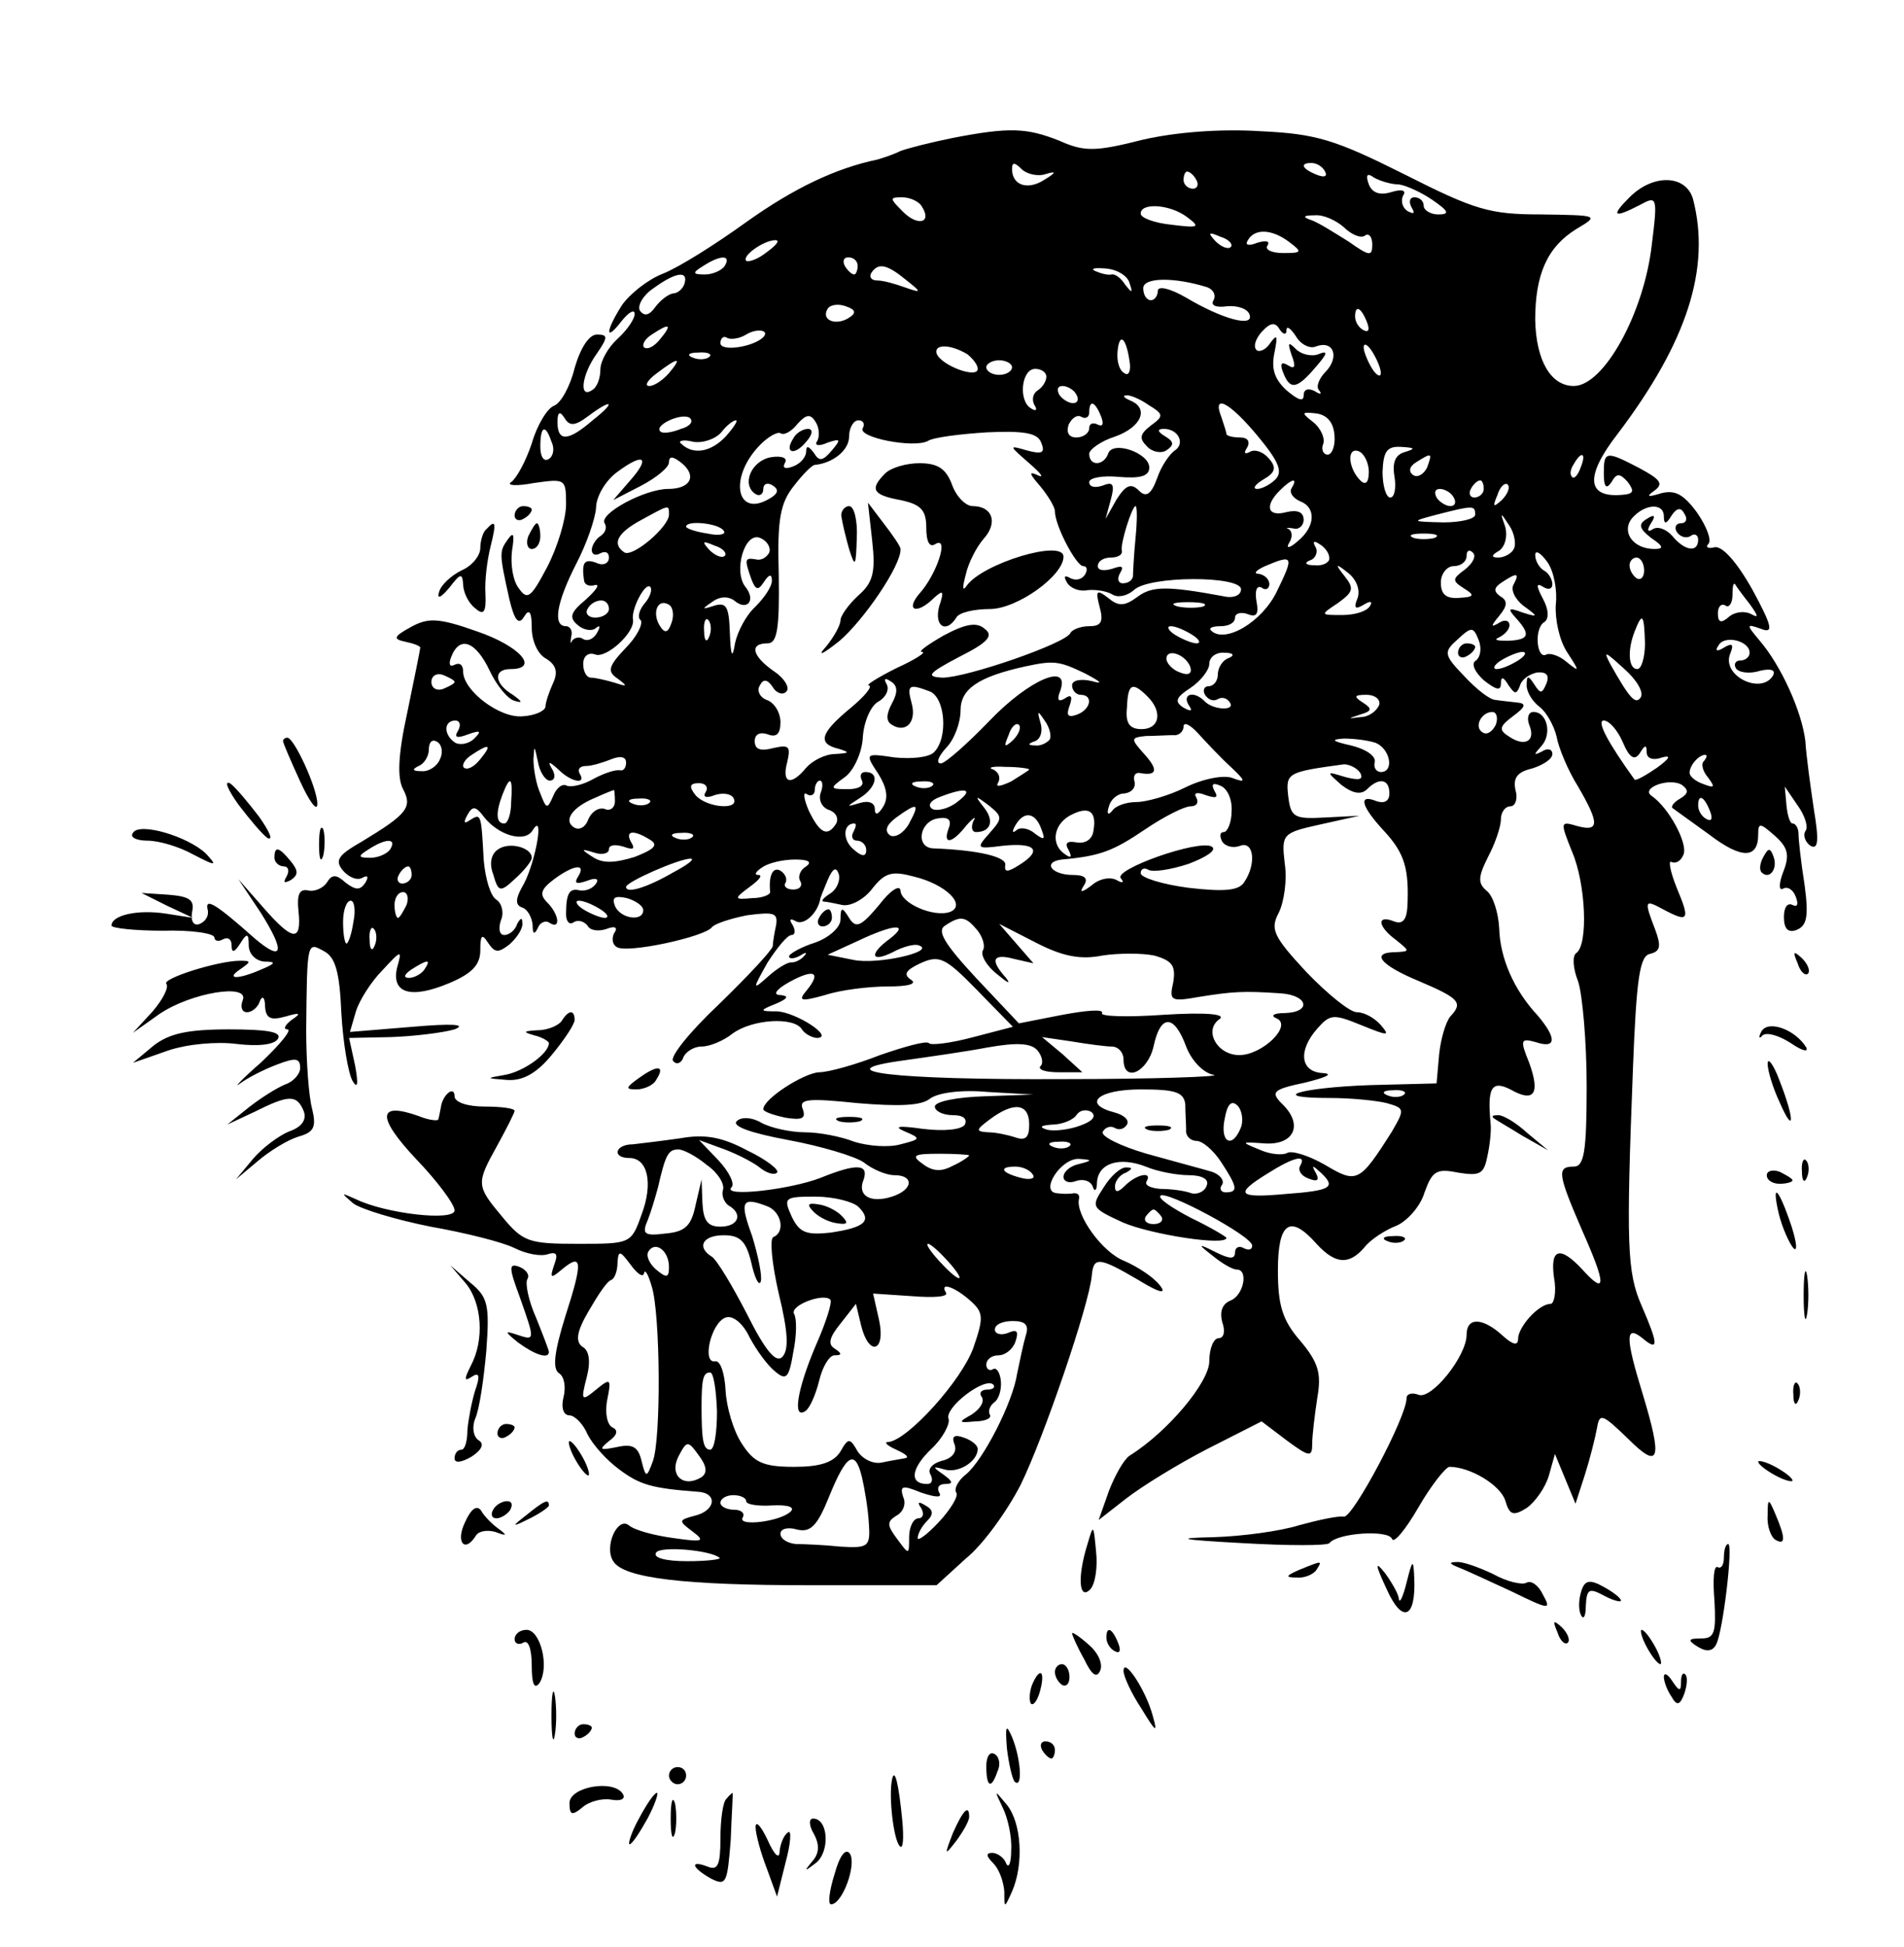 <?xml version="1.0" standalone="no"?>
<!DOCTYPE svg PUBLIC "-//W3C//DTD SVG 20010904//EN"
 "http://www.w3.org/TR/2001/REC-SVG-20010904/DTD/svg10.dtd">
<svg version="1.0" xmlns="http://www.w3.org/2000/svg"
 width="222pt" height="227pt" viewBox="0 0 222 227"
 preserveAspectRatio="xMidYMid meet">

<g transform="translate(0,227) scale(0.1,-0.1)"
fill="#000000" stroke="none">
<path d="M1110 2109 c-25 -5 -52 -12 -60 -15 -8 -4 -20 -8 -27 -10 -48 -10
-97 -33 -153 -73 -36 -26 -79 -53 -97 -60 -18 -7 -39 -24 -48 -37 -19 -30 -20
-44 0 -18 8 10 15 14 15 8 0 -6 -9 -19 -20 -29 -11 -10 -20 -26 -20 -36 0 -10
-4 -21 -10 -24 -15 -10 -12 18 6 43 13 19 13 22 0 22 -9 0 -19 -15 -26 -39 -5
-21 -16 -41 -24 -44 -8 -3 -20 -23 -26 -44 -7 -21 -18 -41 -24 -45 -6 -4 6 -5
27 -1 36 5 37 5 37 -25 0 -17 -10 -50 -22 -73 -19 -36 -23 -39 -33 -25 -7 9
-10 28 -8 44 3 19 2 23 -5 13 -10 -14 -10 -16 2 -70 6 -25 11 -30 17 -20 6 10
9 6 9 -13 0 -15 7 -31 17 -36 11 -7 14 -15 8 -28 -5 -11 -9 -23 -9 -28 -1 -5
-12 -10 -26 -11 -27 -3 -70 30 -70 52 0 8 -4 11 -10 8 -6 -3 -7 1 -4 9 10 26
29 18 45 -16 8 -17 21 -33 29 -35 10 -3 9 -1 -2 7 -22 13 -23 30 -3 30 35 0
11 27 -39 44 -45 16 -57 16 -77 5 -20 -11 -21 -14 -7 -17 10 -2 18 -5 18 -7 0
-2 -7 -36 -15 -75 -11 -50 -12 -77 -5 -90 11 -21 5 -29 -48 -61 -28 -16 -32
-22 -22 -34 7 -8 17 -12 23 -8 6 3 7 1 3 -6 -6 -9 -11 -9 -23 0 -11 10 -16 10
-22 0 -4 -6 -14 -11 -22 -9 -10 2 -13 -5 -11 -24 4 -37 -7 -35 -41 4 l-29 33
26 -39 c29 -46 26 -58 -7 -30 -45 40 -58 48 -55 34 2 -7 -2 -14 -9 -17 -7 -3
-11 3 -9 14 3 14 -3 18 -28 20 l-31 2 30 -15 30 -14 -32 5 c-33 5 -63 -2 -63
-14 0 -3 27 -6 60 -6 33 1 60 -3 60 -8 0 -4 5 -5 10 -2 6 3 10 0 10 -7 0 -9 3
-9 10 2 8 13 10 12 10 -2 0 -10 8 -18 18 -19 14 0 14 -2 -3 -9 -27 -12 -43
-12 -25 0 13 9 13 10 0 10 -26 0 -92 -21 -86 -27 3 -4 -4 -18 -16 -32 l-23
-25 31 22 c37 25 105 36 97 16 -3 -8 -1 -14 5 -14 6 0 13 6 15 13 3 7 6 4 6
-6 1 -14 6 -17 24 -12 17 5 19 4 7 -4 -8 -6 -10 -11 -5 -11 6 0 -8 -17 -30
-38 -23 -20 -34 -32 -25 -25 8 6 27 16 43 22 21 8 27 8 27 -4 0 -7 -8 -16 -17
-19 -10 -4 -29 -16 -43 -27 l-25 -20 32 15 c40 20 49 20 57 1 4 -10 -2 -19
-17 -24 -12 -5 -31 -19 -42 -32 l-20 -24 25 21 c14 12 35 25 48 29 18 5 21 11
16 32 -4 14 -7 56 -7 92 1 105 1 103 21 92 13 -7 18 -24 20 -72 2 -35 8 -70
13 -79 6 -10 7 -4 3 18 l-7 32 49 1 c27 1 60 5 74 9 15 6 -3 7 -49 3 l-73 -6
7 24 c4 13 18 35 31 48 22 24 23 24 17 3 -7 -30 16 -37 61 -18 26 11 36 21 36
38 0 18 2 20 9 9 8 -12 12 -12 25 -2 9 8 16 19 15 25 0 7 -2 6 -6 -1 -2 -7 -9
-13 -15 -13 -6 0 -7 8 -4 17 4 9 1 20 -5 24 -7 4 -13 24 -15 46 -3 55 -3 55
-16 47 -7 -5 -8 -3 -3 6 6 11 10 10 19 -2 17 -22 48 -31 57 -16 14 23 4 -35
-10 -62 -10 -17 -11 -25 -2 -28 6 -2 11 -11 12 -20 0 -11 2 -12 6 -4 2 6 9 10
14 6 13 -8 11 10 -3 24 -9 9 -8 15 8 27 23 17 38 19 28 3 -5 -8 -2 -9 10 -5
10 4 15 3 11 -3 -4 -6 -12 -9 -19 -8 -12 3 -16 -3 -16 -28 0 -8 4 -13 9 -9 5
3 12 1 16 -4 3 -6 13 -7 22 -4 10 4 14 2 9 -5 -3 -6 -2 -13 3 -16 12 -8 103
12 111 23 3 4 21 10 41 14 31 4 36 3 34 -11 -2 -9 -4 -21 -4 -25 -1 -5 -29
-35 -63 -68 -34 -32 -58 -62 -53 -66 4 -5 10 -2 12 5 3 6 12 12 21 12 10 0 26
7 36 15 23 17 72 20 81 5 3 -5 12 -10 18 -10 20 1 -25 30 -47 31 -21 0 -21 1
-1 9 14 6 15 9 5 10 -9 0 -6 6 10 15 29 16 38 12 21 -9 -11 -13 -8 -14 21 -6
18 6 51 10 73 10 24 0 35 3 27 8 -9 6 -6 11 11 19 22 10 29 7 66 -31 l42 -43
-46 -12 c-26 -7 -50 -10 -52 -7 -3 3 -28 -4 -57 -14 -28 -11 -60 -20 -71 -20
-18 -1 -65 -31 -65 -43 0 -3 12 -7 26 -10 19 -3 24 -1 20 10 -5 12 6 13 64 7
48 -4 74 -3 84 5 9 7 36 11 68 8 l53 -3 -57 -2 c-32 -1 -58 -6 -58 -12 0 -5 9
-10 21 -10 12 0 17 -4 14 -11 -4 -6 -24 -8 -49 -5 -28 4 -35 3 -21 -3 19 -8
19 -9 -5 -15 -14 -4 -38 -2 -54 3 -15 6 -41 11 -57 11 -17 0 -40 5 -51 11 -12
7 -24 7 -29 2 -6 -6 17 -14 60 -22 38 -7 78 -19 88 -26 10 -8 26 -15 36 -15
23 0 22 -17 -3 -25 -25 -8 -41 1 -33 20 6 18 -8 19 -50 2 -36 -14 -116 -23
-104 -11 4 4 -3 18 -15 31 l-23 24 30 -11 c16 -6 35 -16 42 -22 8 -6 16 -8 19
-5 3 3 -12 15 -35 26 -30 16 -50 19 -78 14 -21 -3 -46 -6 -55 -7 -21 0 -25
-16 -4 -16 21 0 28 -29 14 -66 -12 -34 -13 -34 -74 -34 -57 0 -64 2 -88 31
-31 37 -31 39 -6 84 11 20 20 38 20 40 0 3 -16 5 -35 5 -20 0 -35 5 -35 12 0
13 -14 2 -16 -13 -1 -5 -2 -11 -3 -14 0 -2 -11 -1 -23 4 -48 17 -49 -1 -3 -50
25 -26 45 -53 45 -60 0 -13 -80 -4 -115 13 -18 8 -18 8 -3 -5 10 -7 50 -19 90
-27 40 -7 84 -18 98 -25 14 -7 31 -10 39 -7 10 3 12 0 7 -13 -5 -15 -4 -16 9
-5 24 20 25 10 4 -55 -13 -42 -15 -61 -7 -66 6 -4 8 -16 5 -28 -3 -12 0 -21 7
-21 6 0 16 -10 21 -22 6 -12 22 -30 37 -41 24 -18 38 -22 91 -26 24 -1 22 -22
-3 -28 -19 -5 -19 -6 -3 -18 16 -12 13 -13 -22 -8 -22 3 -45 9 -52 15 -13 10
-29 -25 -18 -42 12 -20 84 -28 228 -28 l149 0 34 31 c20 16 48 55 64 86 27 55
80 210 83 244 2 22 8 22 54 -5 26 -16 34 -17 25 -6 -7 9 -25 21 -41 28 -26 10
-57 54 -53 72 1 5 -1 7 -6 7 -4 -1 -13 -1 -20 0 -20 2 5 41 26 40 16 -1 16 -2
0 -6 -10 -2 -18 -9 -18 -15 0 -5 6 -8 14 -5 8 3 17 1 20 -6 2 -7 5 -5 5 4 1
23 26 31 57 19 14 -6 37 -10 50 -10 16 0 24 -5 21 -12 -2 -7 -11 -11 -18 -9
-8 3 -24 5 -36 5 -11 1 -19 4 -16 9 7 12 -12 8 -25 -5 -8 -8 -12 -9 -12 -1 0
6 6 14 13 16 7 4 8 6 1 6 -7 1 -19 -10 -27 -23 -15 -23 -15 -24 22 -41 32 -14
121 -28 121 -18 0 1 -18 12 -41 23 -23 12 -39 23 -36 26 6 7 107 -47 107 -58
0 -5 -4 -6 -10 -3 -5 3 -10 1 -10 -5 0 -8 -6 -8 -22 0 -22 11 -22 10 -4 -4 11
-9 23 -16 28 -16 14 0 8 -30 -7 -36 -10 -4 -13 -13 -10 -25 4 -11 2 -19 -4
-19 -6 0 -11 -12 -11 -27 0 -24 -48 -82 -93 -110 -7 -5 -17 -23 -24 -41 l-12
-34 32 25 c18 14 60 40 95 58 l63 32 29 -22 c27 -20 30 -20 30 -4 0 10 3 34 6
54 5 28 1 41 -20 66 -21 24 -26 42 -26 82 0 56 14 66 45 31 22 -24 38 -25 56
-4 7 9 24 20 37 25 12 5 28 22 33 39 9 25 14 28 39 23 25 -4 30 -2 34 18 3 13
5 31 4 39 -4 42 1 51 23 40 28 -16 35 -5 22 31 -11 27 -10 29 8 24 24 -8 24 5
2 31 -28 30 -44 67 -45 102 -1 18 -7 37 -14 43 -11 9 -11 16 1 40 8 15 15 35
15 44 0 8 5 15 11 15 6 0 9 9 6 19 -3 14 2 21 19 25 13 4 24 11 24 17 0 6 -6
7 -12 3 -10 -5 -10 -4 -1 6 13 14 7 40 -9 40 -6 0 -8 -7 -5 -15 8 -19 -5 -26
-23 -14 -13 8 -12 12 4 24 15 11 16 15 5 16 -8 1 -19 2 -25 3 -7 0 -23 13 -37
28 -24 25 -24 28 -7 43 16 15 18 14 24 -1 4 -10 2 -20 -3 -24 -6 -3 -2 -13 9
-23 14 -11 20 -13 20 -4 0 9 3 8 9 -2 7 -10 9 -11 13 -1 2 8 11 14 20 16 11 1
15 -3 11 -13 -5 -12 -7 -12 -14 -1 -7 11 -9 11 -9 -1 0 -8 7 -19 15 -25 8 -6
17 -22 20 -35 2 -12 13 -39 25 -58 25 -43 25 -53 -1 -46 -20 6 -20 5 -6 -30
16 -37 19 -108 5 -118 -5 -3 -4 -18 2 -33 5 -15 10 -70 10 -122 0 -77 -3 -94
-15 -94 -20 0 -19 -8 10 -75 28 -63 28 -76 0 -45 -26 28 -38 25 -33 -10 3 -16
0 -30 -4 -30 -14 0 -38 -27 -38 -41 0 -8 -6 -7 -18 4 -23 21 -42 22 -42 1 0
-25 -41 -76 -56 -70 -8 3 -14 1 -14 -4 0 -22 -63 -140 -73 -138 -7 1 -30 -4
-52 -10 -22 -7 -67 -13 -100 -14 -47 -1 -40 -3 35 -7 52 -3 97 -3 100 0 9 12
69 16 73 5 2 -6 16 11 31 37 15 26 32 47 36 47 24 0 59 -21 65 -39 5 -17 9
-19 25 -9 10 7 22 24 26 38 l7 25 12 -29 12 -29 11 34 c6 19 12 43 14 54 3 18
6 17 36 -12 37 -37 41 -26 17 53 -20 65 -20 80 0 64 19 -16 19 -8 -1 38 -17
39 -18 71 -10 277 4 105 8 131 20 133 12 3 13 9 6 28 -13 34 -13 36 9 24 30
-16 32 -13 16 25 -8 20 -10 33 -6 30 5 -2 11 1 14 9 5 13 -17 54 -37 68 -14 9
20 22 35 13 8 -6 8 -10 -2 -16 -7 -4 -11 -9 -9 -11 3 -2 22 -16 43 -31 38 -29
57 -28 57 0 0 14 2 14 19 -1 16 -14 18 -23 10 -43 -5 -13 -5 -22 0 -19 5 3 12
-1 15 -10 3 -8 2 -12 -4 -9 -6 3 -10 -3 -10 -14 0 -14 5 -19 15 -15 12 5 14
16 9 53 -4 25 -7 52 -7 59 0 6 -3 12 -7 12 -3 0 -6 10 -7 21 l-2 22 15 -22 c8
-11 13 -25 9 -30 -3 -5 0 -13 6 -17 9 -5 10 6 4 42 -4 27 -9 63 -10 80 -4 34
-28 88 -54 118 -15 18 -15 19 2 13 15 -6 14 2 -10 46 -18 32 -35 51 -44 49 -7
-2 -11 0 -7 4 4 4 -2 20 -13 36 -16 22 -26 27 -42 23 -16 -5 -18 -4 -8 3 11 8
7 13 -17 26 -40 21 -42 20 -42 -6 0 -16 3 -19 9 -10 6 11 10 10 19 0 8 -11 7
-14 -8 -15 -40 -3 -42 22 -4 71 81 107 109 193 88 274 -8 28 -46 30 -74 2 -22
-22 -19 -25 12 -9 20 11 21 10 14 -46 -9 -80 -56 -165 -91 -165 -27 0 -44 30
-45 77 0 53 14 85 48 106 27 16 26 16 -41 17 -60 0 -77 5 -160 47 -80 40 -102
47 -167 50 -47 3 -99 -1 -138 -10 -55 -14 -68 -14 -97 -1 -38 15 -58 16 -125
3z m109 -42 c13 4 13 2 -2 -7 -19 -12 -37 -6 -37 13 0 8 3 8 11 0 6 -6 19 -9
28 -6z m326 3 c3 -6 -1 -7 -9 -4 -18 7 -21 14 -7 14 6 0 13 -4 16 -10z m-150
-10 c3 -5 1 -10 -4 -10 -6 0 -11 5 -11 10 0 6 2 10 4 10 3 0 8 -4 11 -10z
m236 -5 c8 -1 26 -9 39 -18 19 -13 21 -17 7 -17 -9 0 -17 5 -17 10 0 6 -5 10
-11 10 -5 0 -7 -5 -3 -12 4 -7 3 -8 -5 -4 -6 4 -8 12 -5 18 4 6 -1 8 -14 4
-13 -4 -22 -1 -26 9 -4 11 -2 14 6 8 7 -4 20 -8 29 -8z m-556 -26 c12 -19 -5
-23 -22 -6 -16 16 -16 17 -1 17 9 0 20 -5 23 -11z m309 -12 c16 -12 14 -13
-18 -9 -20 2 -36 8 -36 13 0 13 34 11 54 -4z m183 -12 c8 -8 19 -13 24 -10 5
4 9 -1 9 -10 0 -14 -3 -14 -27 3 -16 10 -35 22 -43 25 -12 4 -11 6 3 6 10 1
25 -6 34 -14z m-132 -23 c-3 -3 -11 0 -18 7 -9 10 -8 11 6 5 10 -3 15 -9 12
-12z m68 6 c16 -12 15 -13 -7 -13 -13 0 -22 4 -18 9 3 5 -2 6 -12 3 -10 -4
-15 -3 -11 3 8 14 28 13 48 -2z m-609 -12 c-10 -8 -21 -12 -24 -10 -5 6 21 24
34 24 6 0 1 -6 -10 -14z m-49 -16 c-3 -5 -14 -10 -23 -10 -15 0 -15 2 -2 10
20 13 33 13 25 0z m155 0 c0 -5 -2 -10 -4 -10 -3 0 -8 5 -11 10 -3 6 -1 10 4
10 6 0 11 -4 11 -10z m56 -16 c19 -15 19 -16 -1 -9 -11 4 -25 8 -32 8 -7 0
-10 4 -7 9 8 12 18 10 40 -8z m261 -4 c4 -12 3 -12 -5 -2 -5 8 -12 13 -16 12
-4 -1 -12 1 -19 4 -6 3 -1 4 12 3 14 -1 26 -9 28 -17z m-519 -1 c-2 -6 -8 -11
-13 -11 -6 -1 -15 -8 -21 -16 -7 -10 -13 -11 -18 -4 -3 6 4 18 16 26 26 19 41
21 36 5z m610 -4 c7 -3 10 -9 7 -15 -4 -6 3 -9 16 -7 12 1 24 -3 26 -10 5 -15
-32 -5 -74 20 -19 11 -33 14 -33 8 0 -6 -4 -11 -8 -11 -5 0 -9 6 -9 14 0 13
37 13 75 1z m-419 -36 c-15 -9 -32 -2 -24 11 3 5 13 6 21 3 12 -4 13 -8 3 -14z
m605 -5 c3 -8 2 -12 -4 -9 -6 3 -10 10 -10 16 0 14 7 11 14 -7z m-94 -9 c0 6
5 2 11 -7 5 -9 16 -15 23 -12 21 8 28 -12 12 -29 -8 -8 -12 -18 -8 -22 4 -5 1
-5 -5 -1 -8 4 -13 2 -13 -5 0 -8 -7 -5 -20 6 -14 13 -18 25 -14 44 4 20 3 22
-5 11 -5 -8 -13 -11 -16 -8 -4 4 -1 13 6 21 10 11 16 12 21 3 4 -6 8 -7 8 -1z
m-730 -10 c-7 -9 -15 -13 -19 -10 -3 3 1 10 9 15 21 14 24 12 10 -5z m119 1
c-13 -11 -49 -16 -49 -6 0 6 4 9 8 6 4 -2 14 -1 22 4 13 8 29 5 19 -4z m428
-27 c2 -11 -1 -18 -6 -14 -6 3 -9 14 -8 25 2 23 10 17 14 -11z m-189 8 c6 -5
12 -12 12 -17 0 -12 -43 4 -48 18 -3 11 16 11 36 -1z m482 -22 c0 -5 -5 -3
-10 5 -5 8 -10 20 -10 25 0 6 5 3 10 -5 5 -8 10 -19 10 -25z m-783 19 c-3 -3
-12 -4 -19 -1 -8 3 -5 6 6 6 11 1 17 -2 13 -5z m-47 -19 c-7 -8 -17 -15 -23
-15 -6 0 -2 7 9 15 25 19 30 19 14 0z m400 7 c0 -5 -7 -9 -15 -9 -8 0 -15 4
-15 9 0 4 7 8 15 8 8 0 15 -4 15 -8z m40 -11 c0 -6 -5 -13 -10 -16 -6 -4 -7
-11 -4 -17 4 -6 2 -8 -4 -4 -15 9 -11 46 5 46 7 0 13 -4 13 -9z m35 -21 c3 -5
2 -10 -4 -10 -5 0 -13 5 -16 10 -3 6 -2 10 4 10 5 0 13 -4 16 -10z m84 -12
c18 -11 18 -13 3 -24 -13 -10 -14 -15 -5 -24 6 -7 17 -9 23 -5 9 6 9 10 -1 16
-10 6 -10 9 -2 9 17 0 25 -17 13 -25 -6 -4 -16 -18 -21 -33 -7 -19 -13 -22
-21 -14 -9 9 -15 7 -26 -10 l-13 -23 6 22 c5 18 3 22 -9 17 -9 -3 -16 -2 -16
4 0 5 16 8 35 6 25 -2 35 1 35 11 0 17 -43 32 -48 16 -5 -14 -22 -15 -22 0 0
5 14 15 30 20 31 11 40 33 18 42 -7 3 -10 6 -5 6 4 1 16 -4 26 -11z m-648 -18
c-29 -25 -41 -25 -41 -2 0 12 3 13 8 5 6 -10 12 -10 28 2 28 21 33 17 5 -5z
m593 4 c3 -8 2 -12 -4 -9 -6 3 -10 1 -10 -4 0 -6 -7 -11 -15 -11 -9 0 -12 6
-9 15 4 8 10 12 15 9 5 -3 9 0 9 5 0 16 7 13 14 -5z m183 -23 c24 -29 29 -41
20 -50 -6 -6 -16 -11 -21 -11 -6 0 -3 5 7 11 14 8 16 14 6 25 -6 7 -16 11 -22
7 -6 -3 -7 -1 -3 5 4 7 1 12 -8 12 -9 0 -16 2 -16 4 0 2 -3 11 -6 20 -11 28
10 17 43 -23z m-673 9 c-10 -4 -21 -6 -24 -3 -8 7 24 22 34 16 5 -4 1 -10 -10
-13z m159 -14 c-4 -5 1 -7 12 -2 15 5 16 4 5 -9 -11 -13 -15 -13 -21 -3 -6 8
-9 9 -9 2 0 -7 -7 -15 -16 -18 -8 -3 -12 -2 -9 4 4 6 -3 9 -16 7 -23 -4 -35
-32 -18 -43 5 -3 9 0 9 6 0 6 5 8 11 4 8 -5 6 -10 -5 -16 -37 -21 -46 24 -12
61 10 11 22 18 26 16 4 -3 13 2 20 11 10 11 15 12 21 2 4 -6 5 -16 2 -22z
m603 6 c1 -12 -3 -22 -8 -22 -5 0 -8 6 -5 13 2 6 -3 18 -12 25 -14 11 -14 12
4 10 13 -2 20 -11 21 -26z m-710 -1 c-17 -18 -38 -22 -52 -8 -4 3 3 5 14 2 11
-2 26 3 33 11 6 8 14 14 17 14 3 0 -3 -9 -12 -19z m160 10 c-7 -11 60 -24 76
-15 6 4 37 8 69 10 44 2 59 -1 63 -12 5 -12 1 -14 -17 -9 -21 6 -21 6 3 -15
14 -12 18 -18 10 -14 -11 5 -10 2 3 -13 9 -11 17 -24 17 -29 0 -17 25 -64 33
-64 5 0 5 -5 2 -10 -4 -6 -11 -7 -17 -4 -7 4 -8 2 -4 -5 4 -7 15 -11 24 -9 10
1 22 -1 29 -5 6 -4 17 -2 25 5 17 17 125 17 125 1 0 -7 -9 -11 -21 -8 -65 12
-83 12 -100 -1 -15 -11 -22 -11 -34 -1 -13 10 -15 9 -10 -10 5 -18 2 -23 -12
-23 -10 0 -20 -4 -22 -8 -5 -12 -121 -52 -149 -52 -20 1 -17 5 19 24 34 17 41
25 30 33 -9 8 -22 6 -48 -8 -19 -11 -30 -19 -25 -19 6 0 -8 -9 -30 -19 -22
-11 -36 -20 -32 -20 5 -1 -5 -13 -22 -27 -35 -29 -38 -41 -13 -47 13 -4 13 -5
-4 -6 -12 0 -27 -8 -34 -16 -18 -22 -29 -18 -22 7 4 18 2 20 -16 16 -15 -4
-22 -2 -22 8 0 8 6 11 15 8 10 -4 15 0 15 14 0 11 -7 23 -16 26 -8 3 -12 11
-8 17 4 8 9 7 15 -2 4 -7 12 -10 16 -5 4 4 -2 15 -14 23 -26 18 -30 33 -8 33
11 0 14 16 13 80 -2 66 2 84 18 104 10 13 21 24 24 24 21 2 40 17 40 33 0 10
5 19 11 19 5 0 8 -4 5 -9z m-363 -16 c4 -8 2 -17 -3 -20 -6 -4 -10 3 -10 14 0
25 6 27 13 6z m953 -35 c0 -13 -4 -16 -10 -10 -14 14 -16 39 -2 34 6 -2 12
-13 12 -24z m42 23 c-11 -3 -15 -12 -12 -29 2 -13 0 -24 -5 -24 -5 0 -9 14 -9
30 1 24 5 30 22 29 16 -1 17 -2 4 -6z m-904 -34 l-19 -22 33 17 c17 9 32 21
32 27 0 8 5 7 15 -1 18 -15 10 -30 -16 -30 -27 0 -81 -29 -74 -40 3 -5 1 -11
-5 -15 -5 -3 -10 -11 -10 -16 0 -6 5 -7 10 -4 6 3 10 1 10 -5 0 -7 -7 -10 -15
-6 -14 5 -17 0 -14 -21 1 -5 6 -7 13 -5 6 1 1 -6 -11 -17 -18 -15 -20 -21 -9
-30 7 -6 17 -7 21 -3 5 4 5 1 1 -6 -4 -7 -11 -10 -16 -7 -4 3 -10 2 -13 -2 -2
-5 -2 -2 -1 5 2 6 -1 12 -6 12 -16 0 -11 28 12 73 12 23 22 52 23 65 0 13 11
32 25 42 31 23 39 17 14 -11z m930 16 c-4 -8 -11 -12 -16 -9 -6 4 -5 10 3 15
19 12 19 11 13 -6z m179 0 c-3 -9 -8 -14 -10 -11 -3 3 -2 9 2 15 9 16 15 13 8
-4z m-337 -24 c-3 -5 1 -11 9 -15 20 -7 19 -30 -2 -47 -9 -8 -14 -9 -10 -2 4
6 4 13 0 16 -5 2 -2 2 5 1 6 -2 12 3 12 10 0 9 -7 12 -20 9 -22 -6 -26 7 -8
25 14 14 22 16 14 3z m224 -1 c0 -5 -5 -10 -11 -10 -5 0 -7 5 -4 10 3 6 8 10
11 10 2 0 4 -4 4 -10z m21 -13 c-10 -9 -11 -8 -5 6 3 10 9 15 12 12 3 -3 0
-11 -7 -18z m-56 3 c3 -5 2 -10 -4 -10 -5 0 -13 5 -16 10 -3 6 -2 10 4 10 5 0
13 -4 16 -10z m-915 -20 c0 -14 -42 -50 -52 -44 -15 10 -8 23 20 38 33 18 32
18 32 6z m544 -27 c-2 -21 -3 -41 -3 -45 -1 -5 -6 -8 -12 -8 -5 0 -7 5 -3 12
5 8 2 9 -9 5 -10 -3 -17 -2 -17 3 0 6 7 10 15 10 8 0 14 3 13 8 -2 8 12 52 16
52 2 0 2 -17 0 -37z m396 27 c0 -5 -17 -9 -37 -9 -38 1 -38 1 -8 9 43 11 45
11 45 0z m220 -2 c0 -10 3 -9 9 1 6 9 11 10 15 2 4 -6 2 -11 -4 -11 -6 0 -8
-5 -5 -10 4 -6 11 -8 16 -5 5 4 9 1 9 -4 0 -16 -16 -13 -30 4 -7 8 -17 12 -23
8 -6 -4 -7 -1 -2 7 6 9 4 11 -5 5 -10 -6 -9 -11 5 -22 15 -10 15 -13 4 -13
-25 0 -39 20 -26 36 15 17 37 18 37 2z m-175 -38 c-3 -6 -12 -10 -18 -10 -9 0
-8 3 1 8 7 5 10 17 7 28 -6 17 -6 18 5 1 6 -9 8 -22 5 -27z m-921 21 c3 -4 -6
-6 -19 -3 -14 2 -25 6 -25 8 0 8 39 4 44 -5z m53 -25 c-3 -6 -10 -10 -16 -8
-13 2 -13 0 -5 -23 5 -13 8 -14 15 -3 6 9 9 9 9 1 0 -7 -9 -20 -19 -30 -11
-10 -21 -29 -24 -43 -3 -19 -5 -15 -6 12 -1 31 -4 36 -18 32 -15 -5 -15 -4 -3
4 9 7 19 7 26 2 15 -13 26 0 13 16 -14 18 -1 64 17 57 8 -3 13 -11 11 -17z
m776 17 c-7 -2 -19 -2 -25 0 -7 3 -2 5 12 5 14 0 19 -2 13 -5z m-828 -21 c-3
-3 -11 0 -18 7 -9 10 -8 11 6 5 10 -3 15 -9 12 -12z m705 -3 c0 -5 -8 -9 -17
-8 -11 0 -13 3 -5 6 6 2 9 10 6 15 -4 7 -2 8 4 4 7 -4 12 -11 12 -17z m158
-13 c-15 -11 -15 -13 -1 -22 13 -8 12 -10 -6 -11 -15 -1 -21 4 -21 18 0 10 7
19 15 19 8 0 15 5 15 12 0 6 3 8 7 4 5 -4 0 -13 -9 -20z m106 -41 c-1 -17 4
-41 13 -55 15 -23 15 -24 0 -12 -9 8 -20 11 -24 9 -5 -3 -9 3 -10 13 -1 11 2
22 8 25 5 4 5 14 -2 27 -8 15 -8 19 0 14 6 -4 11 -3 11 3 0 5 -4 13 -10 16 -5
3 -10 11 -10 18 0 6 6 3 14 -8 8 -11 12 -34 10 -50z m-325 16 c-17 -36 -61
-62 -77 -46 -3 3 2 5 11 5 10 0 17 4 17 10 0 5 7 7 15 4 10 -4 13 0 10 15 -2
12 0 19 6 16 5 -4 9 -1 9 4 0 6 -6 11 -12 12 -7 0 -4 4 7 9 33 14 34 12 14
-29z m428 24 c0 -8 -4 -12 -9 -9 -4 3 -8 9 -8 15 0 5 4 9 8 9 5 0 9 -7 9 -15z
m-334 -32 c-5 -12 -3 -14 7 -8 8 5 11 4 7 -2 -4 -6 -18 -10 -32 -10 -26 0 -26
0 -5 14 18 13 19 17 8 31 -12 15 -11 16 4 4 10 -8 14 -20 11 -29z m182 16 c-4
-6 1 -17 11 -25 18 -13 18 -14 -1 -8 -16 6 -18 5 -7 -7 17 -19 15 -25 -10 -26
-13 0 -17 1 -10 4 6 3 12 9 12 14 0 6 -6 7 -12 3 -10 -6 -10 -4 0 8 10 12 10
18 1 23 -8 6 -7 10 2 16 18 12 21 11 14 -2z m-1013 -22 c-7 -8 -9 -17 -5 -20
3 -4 -4 -19 -18 -33 -20 -21 -21 -27 -9 -35 12 -9 12 -10 -3 -5 -10 3 -23 6
-28 6 -5 0 -9 7 -9 16 0 9 6 14 14 11 13 -5 47 26 44 41 -2 12 14 43 20 38 3
-3 0 -12 -6 -19z m1288 -1 c10 -14 11 -17 2 -12 -7 4 -19 3 -26 -3 -9 -8 -13
-7 -13 4 0 8 4 12 9 9 4 -3 8 3 8 12 0 10 1 15 3 13 1 -2 9 -13 17 -23z
m-1330 -6 c0 -5 -7 -10 -16 -10 -8 0 -12 5 -9 10 3 6 10 10 16 10 5 0 9 -4 9
-10z m73 -16 c-4 -12 -8 -13 -14 -3 -9 15 -2 32 11 24 5 -3 6 -13 3 -21z m620
19 c-7 -2 -21 -2 -30 0 -10 3 -4 5 12 5 17 0 24 -2 18 -5z m-576 -35 c-3 -8
-6 -5 -6 6 -1 11 2 17 5 13 3 -3 4 -12 1 -19z m1091 -8 c0 -16 -4 -30 -9 -30
-10 0 -12 21 -3 44 9 23 11 20 12 -14z m-528 10 c8 -5 11 -10 5 -10 -5 0 -17
5 -25 10 -8 5 -10 10 -5 10 6 0 17 -5 25 -10z m650 -21 c0 -5 -5 -9 -11 -9 -5
0 -8 -4 -5 -9 3 -5 16 -7 28 -3 13 3 19 1 15 -6 -14 -22 -59 0 -50 25 5 12 3
14 -7 8 -8 -5 -11 -4 -6 3 7 12 36 5 36 -9z m-652 -17 c2 -7 -2 -10 -12 -6 -9
3 -16 11 -16 16 0 13 23 5 28 -10z m45 11 c-7 -2 -13 -11 -13 -19 0 -8 -5 -14
-11 -14 -5 0 -7 -5 -4 -10 4 -6 10 -8 15 -5 5 3 11 1 14 -4 7 -10 -20 -9 -30
2 -12 12 -26 8 -18 -5 5 -7 3 -8 -6 -3 -11 7 -9 12 8 23 12 8 22 21 22 28 0 8
8 14 18 13 10 0 12 -3 5 -6z m337 -3 c-8 -5 -19 -10 -25 -10 -5 0 -3 5 5 10 8
5 20 10 25 10 6 0 3 -5 -5 -10z m143 -43 c-6 -9 -13 -1 -35 38 -9 17 -7 16 15
-4 15 -13 24 -28 20 -34z m-648 28 c19 -10 22 -13 8 -9 -13 3 -23 1 -23 -5 0
-6 5 -11 10 -11 15 0 12 -17 -4 -23 -11 -4 -13 -1 -9 10 4 11 2 14 -5 9 -8 -5
-10 -2 -6 8 13 35 -36 14 -82 -34 -26 -27 -52 -50 -57 -50 -6 0 -3 8 6 18 10
10 17 30 17 44 0 25 21 39 75 51 33 7 39 7 70 -8z m-735 -10 c0 -2 -6 -5 -13
-8 -8 -3 -14 1 -14 8 0 7 6 11 14 8 7 -3 13 -6 13 -8z m510 -25 c-7 -13 -7
-21 0 -25 16 -10 29 3 23 25 -6 22 -3 23 21 14 18 -7 22 -54 5 -71 -6 -6 -26
-8 -46 -6 -34 5 -35 5 -19 -19 10 -16 12 -28 6 -38 -6 -10 -10 -11 -10 -3 0 7
-7 10 -17 7 -17 -5 -17 -5 0 6 19 12 23 30 6 30 -5 0 -7 -4 -4 -10 3 -6 -4
-10 -16 -10 -22 0 -22 1 -4 14 10 7 20 28 21 46 1 18 9 37 18 42 9 5 13 14 10
20 -4 7 -2 8 4 4 9 -5 9 -13 2 -26z m298 8 c18 -18 14 -38 -7 -38 -14 0 -19 7
-17 25 1 28 6 31 24 13z m270 -10 c-3 -7 -12 -14 -22 -14 -15 -2 -15 -2 0 3
14 4 14 7 3 14 -11 7 -10 9 4 9 11 0 17 -6 15 -12z m-384 -40 c-3 -4 -11 -8
-17 -7 -9 0 -9 2 0 5 7 3 9 13 6 22 -4 14 -3 14 5 2 6 -8 8 -18 6 -22z m520
17 c-4 -8 -10 -12 -15 -9 -11 6 -2 24 11 24 5 0 7 -7 4 -15z m-1210 -7 c-5 -8
-1 -9 12 -4 14 5 16 4 7 -5 -6 -6 -16 -8 -22 -5 -14 9 -14 26 0 26 5 0 7 -5 3
-12z m647 -11 c-10 -9 -11 -8 -5 6 3 10 9 15 12 12 3 -3 0 -11 -7 -18z m254
-31 c18 -17 18 -19 2 -13 -10 4 -35 -1 -55 -11 -20 -10 -46 -17 -57 -17 -11 0
-24 -4 -28 -10 -5 -6 -7 -4 -4 5 2 8 10 15 18 15 8 1 13 6 12 13 -2 7 0 11 5
11 21 -4 23 3 7 21 -17 19 -17 20 1 22 10 0 25 1 32 1 6 -1 12 4 12 10 0 6 8
2 17 -8 10 -11 27 -29 38 -39z m457 29 c8 -19 14 -22 20 -13 6 10 8 10 8 1 0
-7 7 -10 18 -6 11 3 9 -1 -6 -12 -13 -9 -24 -15 -26 -14 -31 43 -45 69 -36 69
6 0 16 -11 22 -25z m-1379 -20 c-3 -8 -13 -15 -22 -14 -10 0 -11 2 -3 6 6 2
12 11 12 19 0 9 4 13 10 9 5 -3 7 -12 3 -20z m1091 19 c17 -7 22 -34 6 -34 -5
0 -9 5 -7 12 1 7 -11 15 -28 19 -22 5 -24 7 -8 8 12 0 28 -2 37 -5z m-1044
-19 c-7 -9 -15 -13 -19 -10 -3 3 1 10 9 15 21 14 24 12 10 -5z m81 -25 c6 0 7
6 3 13 -6 10 -4 10 7 0 15 -15 33 -18 25 -5 -3 5 0 9 7 9 7 0 20 4 30 8 10 4
17 3 17 -4 0 -6 -3 -10 -7 -9 -5 1 -18 -3 -31 -10 -12 -7 -26 -10 -31 -8 -5 3
-12 -2 -16 -12 -7 -16 -8 -15 -15 3 -5 11 -8 29 -8 40 1 17 1 16 5 -2 2 -13 9
-23 14 -23z m1346 23 c-4 -3 -2 -12 5 -20 8 -11 7 -12 -6 -7 -9 3 -16 9 -16
13 0 9 11 21 18 21 3 0 2 -3 -1 -7z m-787 -10 c0 -1 -10 -7 -21 -14 -13 -6
-19 -7 -15 -1 3 6 0 12 -6 15 -7 2 -1 4 14 3 16 0 28 -2 28 -3z m386 -4 c4 -8
-1 -9 -17 -5 -23 7 -23 7 -5 -9 13 -10 23 -12 30 -5 14 14 26 12 26 -5 0 -9
-6 -12 -15 -9 -22 9 -18 -6 9 -35 24 -26 29 -44 27 -88 -1 -16 -6 -21 -16 -17
-20 8 -19 -6 3 -22 16 -13 16 -13 0 -14 -31 0 -19 -15 27 -34 47 -20 51 -25
36 -41 -5 -6 -11 -25 -13 -44 l-3 -34 -78 -2 c-82 -3 -121 -15 -46 -15 24 0
54 -3 66 -6 21 -6 21 -7 6 -33 -38 -60 -41 -61 -78 -39 -19 11 -39 17 -44 14
-5 -3 -20 -2 -33 4 -22 9 -21 9 7 7 34 -2 45 22 20 46 -14 14 -11 17 27 25 24
6 33 10 21 11 -27 1 -30 26 -7 52 15 17 19 17 51 4 32 -13 34 -13 23 0 -7 8
-19 15 -28 15 -8 0 -34 21 -59 47 -39 42 -42 50 -32 69 6 12 10 38 7 57 -4 35
-3 36 42 46 l45 10 -40 -2 c-36 -2 -40 0 -43 25 -3 27 -1 28 65 37 6 0 15 -4
19 -10z m-990 -34 c0 -14 -4 -25 -8 -25 -10 0 -10 13 -2 34 9 23 12 20 10 -9z
m227 12 c-4 -6 0 -8 10 -4 9 3 19 2 22 -3 9 -15 -31 -12 -44 3 -8 10 -7 14 4
14 8 0 11 -5 8 -10z m134 -1 c-3 -8 1 -17 9 -20 9 -3 12 -10 9 -16 -10 -16
-19 -12 -32 15 -6 14 -7 23 -2 19 5 -3 9 0 9 5 0 6 3 11 6 11 3 0 4 -6 1 -14z
m130 8 c-3 -3 -12 -4 -19 -1 -8 3 -5 6 6 6 11 1 17 -2 13 -5z m349 -30 c0 -13
-5 -24 -9 -24 -5 0 -5 -5 -2 -11 4 -6 13 -8 21 -5 16 6 19 -21 5 -42 -6 -10
-22 -12 -65 -7 -31 4 -56 12 -56 17 0 5 4 7 9 4 5 -3 26 0 47 7 21 8 33 16 27
20 -15 9 -116 -27 -106 -37 4 -5 2 -6 -5 -2 -7 4 -20 2 -29 -6 -12 -9 -15 -9
-9 0 5 8 1 12 -13 12 -25 0 -36 15 -13 18 45 4 60 10 97 35 22 15 46 27 53 27
7 0 10 4 7 10 -4 6 1 7 11 3 12 -4 15 -3 10 5 -4 8 -2 10 7 6 8 -3 14 -16 13
-30z m-719 12 c0 -8 -6 -12 -12 -9 -7 2 -15 -3 -19 -12 -3 -9 -10 -13 -16 -10
-14 8 -3 24 24 35 11 5 21 9 22 9 0 1 1 -5 1 -13z m399 -1 c-10 -8 -24 -11
-29 -8 -6 4 -2 10 9 14 31 12 40 9 20 -6z m-359 -1 c-3 -3 -12 -4 -19 -1 -8 3
-5 6 6 6 11 1 17 -2 13 -5z m397 -35 c-16 -18 -16 -19 15 -15 38 4 47 -5 20
-22 -14 -9 -18 -9 -17 -1 3 10 -31 18 -84 20 -21 1 -16 32 6 35 12 2 16 -2 12
-12 -7 -19 4 -18 21 4 8 9 12 11 8 5 -3 -7 -2 -13 3 -13 17 0 22 13 9 29 -11
14 -10 14 6 2 16 -13 16 -15 1 -32z m840 25 c3 -8 2 -12 -4 -9 -6 3 -10 10
-10 16 0 14 7 11 14 -7z m-934 -14 c-6 -11 -16 -17 -22 -14 -7 5 -5 12 7 21
25 18 28 17 15 -7z m215 -8 c-1 -10 -9 -16 -20 -14 -11 2 -14 -1 -9 -9 4 -8 3
-10 -4 -5 -17 11 -14 34 5 45 22 12 32 6 28 -17z m-61 2 c5 -13 4 -14 -7 -6
-8 7 -18 8 -22 4 -5 -4 -5 -1 -1 6 10 17 23 15 30 -4z m-219 -4 c-3 -5 -1 -10
4 -10 6 0 11 -5 11 -11 0 -8 -5 -8 -15 1 -13 11 -12 30 1 30 3 0 2 -4 -1 -10z
m-237 -9 c10 -6 5 -11 -18 -20 -23 -7 -37 -8 -49 0 -14 9 -14 10 2 5 9 -3 17
-1 17 4 0 5 7 6 17 3 11 -4 14 -3 9 5 -8 14 3 15 22 3z m49 3 c-3 -3 -12 -4
-19 -1 -8 3 -5 6 6 6 11 1 17 -2 13 -5z m-352 -14 c-3 -5 -14 -10 -23 -10 -15
0 -15 2 -2 10 20 13 33 13 25 0z m330 -27 c-31 -18 -55 -25 -55 -17 0 6 62 33
75 33 6 0 -3 -7 -20 -16z m155 7 c-7 -4 -10 -12 -7 -17 3 -5 0 -10 -8 -10 -8
0 -12 4 -9 8 2 4 0 10 -6 14 -9 5 -14 -6 -12 -25 0 -3 -9 -7 -21 -7 -21 -2
-22 -1 -3 13 11 8 16 14 10 14 -5 0 -3 4 5 9 7 5 24 9 38 9 16 0 20 -3 13 -8z
m-460 -10 c0 -5 -5 -10 -11 -10 -5 0 -7 5 -4 10 3 6 8 10 11 10 2 0 4 -4 4
-10z m489 -21 c-8 -5 -12 -9 -9 -10 3 0 13 -2 22 -4 10 -2 26 7 35 19 15 19
23 21 49 14 37 -9 61 -33 42 -41 -19 -7 -58 10 -58 25 -1 7 -12 0 -25 -17 -21
-25 -27 -28 -35 -15 -8 13 -10 13 -10 -2 0 -9 -13 -21 -30 -27 -16 -5 -30 -13
-30 -16 0 -3 6 -3 13 1 6 4 9 4 5 0 -3 -4 -10 -8 -15 -8 -4 1 -17 -7 -27 -16
-19 -17 -19 -16 -1 16 11 17 23 32 28 32 4 0 5 5 1 12 -4 6 -3 8 4 4 9 -5 24
8 28 24 0 3 5 14 9 24 6 14 10 16 13 7 2 -7 -2 -17 -9 -22z m-495 -14 c-4 -8
-8 -15 -10 -15 -2 0 -4 7 -4 15 0 8 4 15 10 15 5 0 7 -7 4 -15z m276 -6 c0
-14 -27 -10 -33 5 -4 10 0 12 14 9 10 -3 19 -9 19 -14z m-338 -14 c-2 -14 -6
-25 -8 -25 -2 0 -4 11 -4 25 0 14 4 25 9 25 4 0 6 -11 3 -25z m288 15 c8 -5
11 -10 5 -10 -5 0 -17 5 -25 10 -8 5 -10 10 -5 10 6 0 17 -5 25 -10z m440 -25
c6 -8 9 -18 6 -23 -3 -5 4 -18 17 -28 12 -10 16 -12 10 -4 -19 21 -16 29 10
22 l22 -5 -20 23 -20 23 43 -22 c31 -16 52 -20 77 -15 19 3 47 3 61 0 21 -6
25 -12 22 -31 -5 -22 -3 -23 31 -17 38 6 50 7 94 4 32 -2 37 -22 5 -23 -13 0
-17 -3 -10 -6 20 -8 -16 -43 -43 -43 -26 0 -42 29 -23 42 8 6 -17 8 -65 5 -42
-3 -75 -2 -72 2 2 5 -19 3 -46 -2 l-51 -10 -50 53 c-37 40 -46 55 -36 61 18
12 24 11 38 -6z m-703 -17 c-3 -8 -6 -5 -6 6 -1 11 2 17 5 13 3 -3 4 -12 1
-19z m601 8 c-25 -18 -23 -29 3 -16 11 6 25 10 30 8 22 -7 -48 -23 -76 -17
l-30 6 35 16 c42 20 61 21 38 3z m-543 -36 c-3 -5 -12 -10 -18 -10 -7 0 -6 4
3 10 19 12 23 12 15 0z m888 -90 c6 -16 20 -31 32 -33 11 -2 -68 -5 -175 -5
-199 -1 -282 9 -185 22 28 4 71 10 97 15 34 6 51 5 58 -4 5 -6 7 -15 3 -18 -3
-4 6 -7 21 -7 l28 0 -23 21 -24 20 34 -5 c18 -3 40 -6 47 -6 8 0 14 -7 14 -15
0 -28 28 -15 35 15 8 38 24 38 38 0z m-1 -67 c0 -10 1 -24 1 -30 -1 -7 5 -13
12 -13 7 0 20 -11 29 -25 19 -29 20 -35 5 -35 -5 0 -8 4 -4 9 3 5 -3 12 -12
15 -10 3 -44 12 -76 21 -31 9 -55 21 -51 26 3 5 9 7 14 4 5 -3 11 -1 14 4 3 5
-3 11 -14 14 -39 10 -20 27 30 27 40 0 50 -3 52 -17z m255 11 c-3 -3 -12 -4
-19 -1 -8 3 -5 6 6 6 11 1 17 -2 13 -5z m-190 -38 c-10 -26 -25 -18 -19 10 3
17 8 22 15 15 5 -5 7 -17 4 -25z m-247 3 c0 -15 -4 -19 -16 -15 -9 3 -23 6
-32 6 -15 1 -14 3 2 15 28 21 46 19 46 -6z m60 -1 c-13 -5 -31 -7 -39 -5 -10
3 -8 5 6 6 12 0 25 6 28 11 4 6 11 7 17 4 7 -5 2 -11 -12 -16z m-13 -24 c-3
-3 -12 -4 -19 -1 -8 3 -5 6 6 6 11 1 17 -2 13 -5z m-423 -22 c13 -9 21 -22 19
-29 -2 -6 1 -14 6 -18 18 -10 12 -25 -9 -25 -15 0 -20 7 -21 28 l-1 27 -7 -30
c-5 -24 -12 -31 -35 -33 -24 -3 -28 -1 -21 15 4 10 9 27 12 38 9 39 12 45 24
45 6 0 21 -8 33 -18z m306 11 c0 -1 -8 -7 -19 -12 -13 -7 -23 -7 -35 2 -14 10
-11 12 19 12 19 0 35 -1 35 -2z m386 -12 c-3 -5 1 -12 10 -15 10 -4 13 -2 8 7
-5 9 -4 9 6 0 18 -17 13 -21 -42 -25 -55 -5 -59 0 -20 24 30 19 46 23 38 9z
m-312 -10 c4 -5 -3 -7 -14 -4 -23 6 -26 13 -6 13 8 0 17 -4 20 -9z m-203 -38
c16 -16 8 -24 -33 -30 -28 -3 -36 0 -45 19 -10 22 -8 23 28 23 21 0 44 -6 50
-12z m-107 1 c17 -6 22 -30 8 -36 -5 -1 -2 -31 6 -66 11 -45 12 -66 4 -74 -7
-7 -19 6 -41 50 -17 33 -35 63 -41 67 -18 11 -11 25 14 25 19 0 26 -7 32 -32
4 -18 9 -28 11 -22 2 6 -3 30 -10 53 -15 41 -12 46 17 35z m460 -12 c3 -5 -1
-9 -9 -9 -8 0 -12 4 -9 9 3 4 7 8 9 8 2 0 6 -4 9 -8z m-574 -59 c0 -13 -3 -13
-15 -3 -8 7 -12 16 -9 21 8 13 24 1 24 -18z m325 7 c10 -11 16 -20 13 -20 -3
0 -13 9 -23 20 -10 11 -16 20 -13 20 3 0 13 -9 23 -20z m-354 -14 c1 5 5 -2 9
-16 10 -32 11 -179 1 -204 -7 -19 -8 -19 -13 1 -4 17 -11 20 -29 16 -20 -4
-21 -3 -9 7 10 7 11 13 4 16 -6 3 -9 17 -6 32 5 25 4 26 -13 12 -17 -14 -18
-13 -11 14 5 19 3 32 -5 36 -8 6 -7 17 7 41 11 19 22 36 27 37 4 2 7 11 7 20
1 15 3 14 15 -2 8 -11 15 -16 16 -10z m380 -32 c16 -14 16 -20 4 -55 -14 -39
-77 -108 -99 -110 -6 0 -2 -4 9 -9 11 -5 16 -9 10 -10 -5 -1 -18 -3 -27 -5
-10 -2 -22 4 -28 13 -9 16 -11 16 -20 0 -8 -13 -24 -18 -54 -18 -36 0 -47 5
-61 27 -10 15 -18 43 -19 62 -1 20 -6 35 -12 34 -16 -3 -5 45 12 51 8 3 20 -6
28 -23 8 -15 21 -33 30 -40 13 -11 16 -7 21 23 4 19 4 39 1 44 -6 10 34 25 42
17 3 -2 -5 -27 -17 -54 -22 -52 -27 -86 -12 -76 5 3 12 19 16 35 4 17 12 30
18 30 9 0 9 2 0 8 -8 5 -6 13 7 29 l18 23 6 -25 c9 -37 29 -31 21 6 l-7 31 45
-3 c25 -2 43 -1 40 4 -8 13 10 7 28 -9z m65 -41 c-3 -10 -7 -30 -10 -44 -5
-34 -40 -102 -60 -118 -9 -7 -14 -17 -11 -21 3 -4 -7 -20 -20 -34 -14 -15 -25
-23 -25 -19 0 5 5 14 11 20 8 8 7 13 -2 18 -8 5 -10 4 -5 -3 4 -7 2 -12 -3
-12 -6 0 -11 -10 -11 -22 0 -21 0 -21 -14 -2 -12 16 -12 20 -1 27 8 4 12 14 8
22 -4 13 -1 14 21 5 18 -6 25 -6 21 0 -3 6 0 10 7 10 10 0 9 3 -2 11 -13 9
-13 10 1 6 16 -5 39 9 39 24 0 4 -7 10 -16 13 -11 4 -15 2 -11 -8 3 -8 -2 -16
-15 -19 -11 -3 -17 -10 -13 -16 3 -6 2 -11 -4 -11 -21 0 -19 18 5 41 13 12 22
29 20 35 -5 13 42 49 52 40 3 -3 0 -6 -7 -6 -7 0 -10 -4 -6 -9 3 -6 -3 -14
-12 -20 -16 -9 -16 -10 4 -8 12 0 20 4 17 8 -2 4 0 10 5 14 5 3 9 14 8 25 -1
10 -5 16 -9 14 -4 -3 -8 0 -8 5 0 6 6 11 14 11 8 0 17 7 20 16 4 12 2 15 -9
10 -8 -3 -15 -1 -15 4 0 6 9 10 21 10 15 0 19 -5 15 -17z m-360 -88 c0 -25 -3
-45 -8 -45 -8 0 -10 11 -10 50 0 33 2 40 10 40 4 0 7 -20 8 -45z m-18 -77
c-21 -13 -38 2 -27 24 10 19 11 19 24 1 9 -12 10 -20 3 -25z m187 0 c3 -13 7
-36 8 -53 2 -28 0 -30 -33 -28 -19 2 -43 3 -52 3 -10 1 -18 6 -18 12 0 6 9 8
19 5 16 -4 24 4 38 39 20 49 30 55 38 22z m-135 -28 c0 -4 14 -6 30 -5 19 1
27 -2 22 -7 -12 -12 -63 -18 -56 -7 3 5 -2 9 -10 9 -9 0 -16 4 -16 8 0 5 7 9
15 9 8 0 15 -3 15 -7z m-31 -66 c2 -2 -15 -4 -38 -4 -25 0 -40 4 -36 10 5 8
63 3 74 -6z"/>
<path d="M1506 1856 c5 -13 4 -17 -4 -12 -8 5 -10 2 -6 -8 8 -21 16 -20 38 6
14 16 15 20 3 15 -8 -3 -20 0 -26 6 -9 9 -10 8 -5 -7z"/>
<path d="M925 1759 c-11 -17 1 -21 15 -4 8 9 8 15 2 15 -6 0 -14 -5 -17 -11z"/>
<path d="M1032 1718 c-18 -18 -15 -25 18 -31 24 -5 30 -12 30 -32 0 -17 4 -24
11 -19 16 9 1 -36 -19 -58 -17 -20 -3 -25 17 -5 11 10 12 8 6 -10 -6 -23 8
-32 20 -13 3 6 21 10 39 10 32 0 86 39 86 61 0 21 -95 -8 -113 -34 -5 -7 -5
-2 -1 13 3 14 13 33 21 42 17 19 10 38 -13 38 -8 0 -19 11 -24 25 -7 19 -17
25 -38 25 -15 0 -33 -5 -40 -12z"/>
<path d="M981 1668 c1 -7 5 -24 9 -38 7 -22 8 -21 9 13 1 20 -3 37 -9 37 -5 0
-10 -6 -9 -12z"/>
<path d="M1017 1639 c4 -36 1 -48 -16 -63 -12 -11 -21 -24 -21 -29 0 -6 -8
-20 -17 -31 -11 -12 -4 -9 16 7 28 24 72 88 71 107 0 3 -9 16 -19 29 l-19 25
5 -45z"/>
<path d="M955 1200 c-3 -5 -1 -10 4 -10 6 0 11 5 11 10 0 6 -2 10 -4 10 -3 0
-8 -4 -11 -10z"/>
<path d="M1338 953 c6 -2 18 -2 25 0 6 3 1 5 -13 5 -14 0 -19 -2 -12 -5z"/>
<path d="M949 857 c6 -6 18 -12 27 -13 12 -2 14 0 5 9 -6 6 -18 12 -27 13 -12
2 -14 0 -5 -9z"/>
<path d="M600 1669 c0 -5 5 -7 10 -4 6 3 10 8 10 11 0 2 -4 4 -10 4 -5 0 -10
-5 -10 -11z"/>
<path d="M567 1653 c-4 -3 -7 -14 -7 -22 0 -9 -10 -21 -22 -26 -12 -6 -24 -17
-26 -25 -3 -9 2 -7 12 5 13 17 15 17 16 4 0 -9 6 -22 14 -28 10 -9 13 -5 12
17 -1 15 2 39 6 55 7 28 6 32 -5 20z"/>
<path d="M616 1645 c-3 -8 -1 -15 4 -15 6 0 10 7 10 15 0 8 -2 15 -4 15 -2 0
-6 -7 -10 -15z"/>
<path d="M1700 1509 c0 -5 5 -7 10 -4 6 3 10 8 10 11 0 2 -4 4 -10 4 -5 0 -10
-5 -10 -11z"/>
<path d="M330 1406 c0 -2 9 -23 20 -47 11 -24 20 -36 20 -26 0 18 -27 77 -35
77 -3 0 -5 -2 -5 -4z"/>
<path d="M278 1332 c13 -17 28 -35 34 -39 7 -3 2 8 -10 25 -13 17 -28 35 -34
39 -7 3 -2 -8 10 -25z"/>
<path d="M155 1299 c-4 -5 4 -9 17 -9 13 0 37 -7 53 -16 27 -14 29 -14 15 1
-21 20 -78 37 -85 24z"/>
<path d="M372 1285 c0 -16 2 -22 5 -12 2 9 2 23 0 30 -3 6 -5 -1 -5 -18z"/>
<path d="M581 1280 c-8 -5 -11 -16 -6 -29 6 -21 8 -22 26 -5 10 9 19 20 19 24
0 12 -26 19 -39 10z"/>
<path d="M320 1270 c0 -5 5 -10 11 -10 5 0 7 -5 3 -12 -4 -7 -3 -8 5 -4 9 6 9
11 0 22 -14 17 -19 18 -19 4z"/>
<path d="M2056 1271 c-4 -7 -5 -15 -2 -18 9 -9 19 4 14 18 -4 11 -6 11 -12 0z"/>
<path d="M2096 1147 c3 -10 9 -15 12 -12 3 3 0 11 -7 18 -10 9 -11 8 -5 -6z"/>
<path d="M655 1080 c-3 -5 -16 -11 -28 -11 -17 -1 -18 -2 -4 -6 9 -2 17 -7 17
-9 0 -12 -29 -33 -51 -37 -23 -4 -23 -4 3 -6 18 -1 34 8 52 30 14 17 26 35 26
40 0 12 -7 12 -15 -1z"/>
<path d="M2054 1068 c-4 -7 -3 -10 1 -5 5 4 19 0 33 -9 13 -9 21 -11 18 -5
-13 21 -44 32 -52 19z"/>
<path d="M179 1051 l-24 -20 40 14 c23 8 58 11 81 8 25 -3 44 -1 48 6 5 8 -12
11 -57 11 -49 0 -70 -5 -88 -19z"/>
<path d="M2061 1030 c0 -8 6 -28 14 -45 17 -39 18 -21 0 25 -7 19 -14 28 -14
20z"/>
<path d="M746 1014 c-17 -12 -17 -14 -4 -14 9 0 20 5 23 11 11 17 2 18 -19 3z"/>
<path d="M978 963 c6 -2 18 -2 25 0 6 3 1 5 -13 5 -14 0 -19 -2 -12 -5z"/>
<path d="M1741 967 c2 -2 18 -11 34 -21 l30 -17 -24 20 c-13 12 -28 21 -34 21
-6 0 -8 -1 -6 -3z"/>
<path d="M2101 904 c0 -11 3 -14 6 -6 3 7 2 16 -1 19 -3 4 -6 -2 -5 -13z"/>
<path d="M2060 900 c0 -6 7 -10 15 -10 8 0 15 2 15 4 0 2 -7 6 -15 10 -8 3
-15 1 -15 -4z"/>
<path d="M2074 855 c4 -16 12 -34 17 -40 5 -5 4 6 -2 25 -15 45 -24 54 -15 15z"/>
<path d="M1618 823 c7 -3 16 -2 19 1 4 3 -2 6 -13 5 -11 0 -14 -3 -6 -6z"/>
<path d="M606 758 c18 -51 18 -51 -3 -44 -15 5 -15 4 1 -9 19 -14 36 -20 36
-11 0 2 -7 20 -15 40 -9 20 -13 41 -10 45 3 5 -2 11 -9 14 -13 5 -13 0 0 -35z"/>
<path d="M2103 760 c0 -25 2 -35 4 -22 2 12 2 32 0 45 -2 12 -4 2 -4 -23z"/>
<path d="M543 774 c19 -23 22 -66 6 -96 -8 -16 -8 -19 1 -13 9 6 10 1 4 -16
-4 -13 -8 -34 -9 -46 0 -13 -3 -23 -7 -23 -5 0 -8 -5 -8 -10 0 -6 8 -5 20 2
12 8 15 15 8 19 -6 4 -8 15 -4 25 5 11 10 46 13 79 4 54 2 63 -19 80 l-23 20
18 -21z"/>
<path d="M2091 644 c0 -11 3 -14 6 -6 3 7 2 16 -1 19 -3 4 -6 -2 -5 -13z"/>
<path d="M580 599 c0 -5 5 -7 10 -4 6 3 10 8 10 11 0 2 -4 4 -10 4 -5 0 -10
-5 -10 -11z"/>
<path d="M670 570 c6 -11 13 -20 16 -20 2 0 0 9 -6 20 -6 11 -13 20 -16 20 -2
0 0 -9 6 -20z"/>
<path d="M2050 566 c0 -3 9 -10 20 -16 11 -6 20 -8 20 -6 0 3 -9 10 -20 16
-11 6 -20 8 -20 6z"/>
<path d="M542 495 c-11 -23 0 -36 13 -15 3 5 13 7 23 4 13 -5 14 -4 3 4 -7 5
-17 15 -20 21 -5 7 -12 2 -19 -14z"/>
<path d="M575 510 c-3 -5 -2 -10 4 -10 5 0 13 5 16 10 3 6 2 10 -4 10 -5 0
-13 -4 -16 -10z"/>
<path d="M614 504 c-18 -14 -18 -15 4 -4 12 6 22 13 22 15 0 8 -5 6 -26 -11z"/>
<path d="M2061 503 c-1 -12 4 -25 9 -28 12 -7 12 2 0 30 -8 19 -9 19 -9 -2z"/>
<path d="M1268 470 c-12 -38 -10 -66 3 -53 6 6 9 26 7 44 -3 32 -3 33 -10 9z"/>
<path d="M2010 454 c0 -8 -3 -13 -7 -11 -5 3 -6 -15 -4 -39 2 -37 0 -44 -15
-44 -16 0 -17 -2 -4 -10 10 -6 17 -5 21 3 8 15 20 117 14 117 -3 0 -5 -7 -5
-16z"/>
<path d="M1515 440 c-16 -7 -17 -9 -3 -9 9 -1 20 4 23 9 7 11 7 11 -20 0z"/>
<path d="M1617 417 c18 -40 34 -34 32 13 -1 23 -2 23 -9 -5 -4 -16 -8 -25 -9
-19 0 5 -8 19 -16 30 -12 15 -12 11 2 -19z"/>
<path d="M1700 443 c8 -3 36 -16 62 -28 45 -22 47 -22 37 -4 -5 11 -14 17 -19
14 -5 -3 -23 1 -39 10 -17 8 -36 15 -43 14 -9 0 -8 -2 2 -6z"/>
<path d="M1844 416 c-3 -9 -4 -21 -1 -28 3 -7 6 -3 6 10 1 20 4 21 21 12 11
-6 20 -8 20 -6 0 3 -9 10 -20 16 -16 9 -22 8 -26 -4z"/>
<path d="M1816 367 c3 -10 9 -15 12 -12 3 3 0 11 -7 18 -10 9 -11 8 -5 -6z"/>
<path d="M600 359 c0 -5 5 -7 10 -4 6 4 10 -7 10 -27 0 -21 3 -28 9 -20 12 19
1 62 -15 62 -8 0 -14 -5 -14 -11z"/>
<path d="M1250 366 c0 -2 6 -16 14 -30 9 -19 15 -23 19 -13 3 8 -3 21 -14 30
-10 9 -19 15 -19 13z"/>
<path d="M1290 361 c0 -6 4 -13 10 -16 6 -3 7 1 4 9 -7 18 -14 21 -14 7z"/>
<path d="M1920 350 c6 -11 13 -20 16 -20 2 0 0 9 -6 20 -6 11 -13 20 -16 20
-2 0 0 -9 6 -20z"/>
<path d="M1230 321 c0 -6 4 -12 8 -15 5 -3 9 1 9 9 0 8 -4 15 -9 15 -4 0 -8
-4 -8 -9z"/>
<path d="M1310 322 c0 -6 9 -26 21 -44 17 -28 19 -29 13 -8 -8 30 -34 69 -34
52z"/>
<path d="M1203 305 c-3 -9 -3 -18 -1 -21 3 -3 8 4 11 16 6 23 -1 27 -10 5z"/>
<path d="M1940 315 c0 -5 4 -16 9 -23 6 -11 10 -10 15 4 3 9 4 19 1 22 -3 3
-5 -1 -5 -9 0 -11 -2 -11 -10 1 -5 8 -10 11 -10 5z"/>
<path d="M643 270 c0 -25 2 -35 4 -22 2 12 2 32 0 45 -2 12 -4 2 -4 -23z"/>
<path d="M670 249 c0 -5 5 -7 10 -4 6 3 10 8 10 11 0 2 -4 4 -10 4 -5 0 -10
-5 -10 -11z"/>
<path d="M1174 232 c2 -17 6 -35 9 -39 10 -9 7 28 -3 52 -7 16 -8 13 -6 -13z"/>
<path d="M1215 230 c3 -5 8 -10 11 -10 2 0 4 5 4 10 0 6 -5 10 -11 10 -5 0 -7
-4 -4 -10z"/>
<path d="M1150 211 c0 -25 6 -27 13 -6 4 8 2 17 -3 20 -6 4 -10 -3 -10 -14z"/>
<path d="M780 200 c0 -5 5 -10 10 -10 6 0 10 5 10 10 0 6 -4 10 -10 10 -5 0
-10 -4 -10 -10z"/>
<path d="M1040 195 c-4 -20 2 -70 9 -77 4 -5 5 9 3 30 -4 42 -9 63 -12 47z"/>
<path d="M664 168 c0 -14 3 -15 15 -5 8 7 23 11 34 9 11 -2 17 1 13 7 -11 17
-62 8 -62 -11z"/>
<path d="M745 150 c-9 -16 -13 -30 -11 -30 3 0 12 14 21 30 9 17 13 30 11 30
-3 0 -12 -13 -21 -30z"/>
<path d="M782 150 c0 -19 2 -27 5 -17 2 9 2 25 0 35 -3 9 -5 1 -5 -18z"/>
<path d="M847 173 c-4 -3 -7 -24 -7 -46 0 -31 -3 -38 -15 -33 -21 8 -19 -1 4
-14 18 -9 19 -5 23 45 1 30 3 55 2 55 0 0 -4 -3 -7 -7z"/>
<path d="M1169 163 c6 -12 11 -34 10 -50 0 -15 -3 -22 -6 -15 -2 6 -10 12 -16
12 -8 0 -7 -4 1 -12 7 -7 12 -21 13 -33 0 -20 0 -20 9 0 14 32 11 80 -6 101
-15 18 -15 18 -5 -3z"/>
<path d="M1111 133 c-10 -26 -10 -27 4 -9 8 11 15 23 15 28 0 15 -7 8 -19 -19z"/>
<path d="M881 140 c0 -8 6 -30 13 -48 l12 -33 10 40 c6 22 7 38 3 35 -5 -3 -9
-13 -10 -22 0 -10 -6 -5 -14 13 -8 17 -14 23 -14 15z"/>
<path d="M949 132 c7 -13 6 -23 -2 -32 -10 -12 -9 -12 4 -2 17 13 15 52 -3 52
-5 0 -5 -8 1 -18z"/>
<path d="M973 85 c-6 -19 -8 -35 -4 -35 13 0 30 46 22 59 -5 7 -12 -2 -18 -24z"/>
</g>
</svg>
